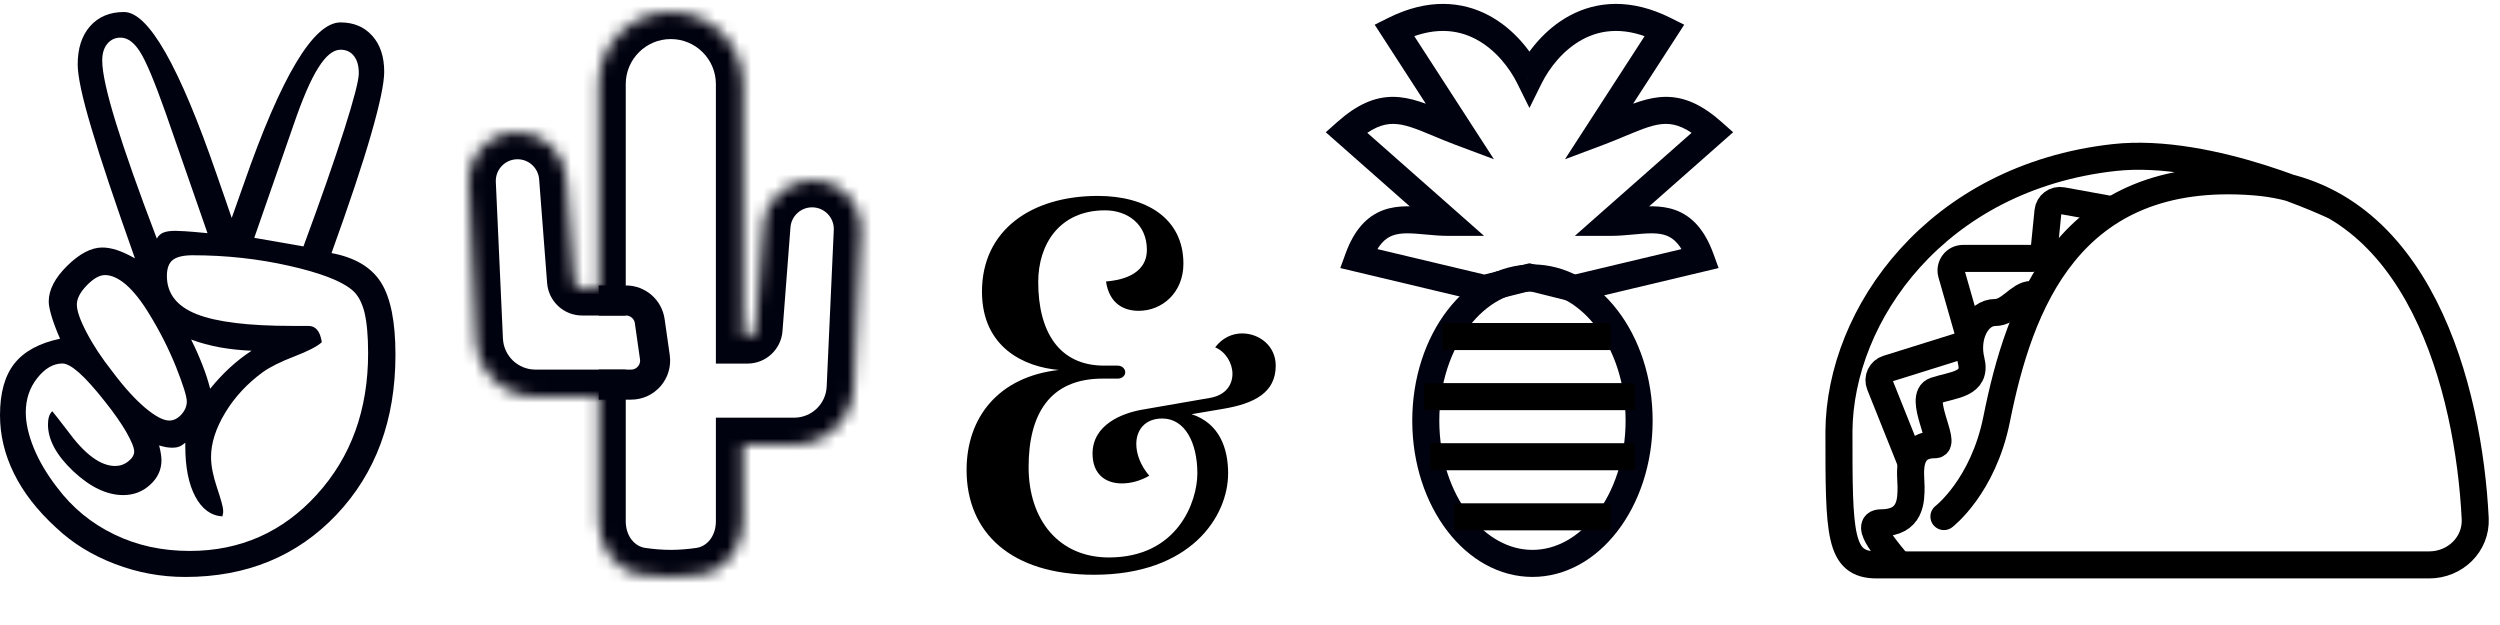 <svg width="208" height="52" viewBox="0 0 208 52" fill="none" xmlns="http://www.w3.org/2000/svg">
<path d="M25.247 20.502C26.696 16.585 27.824 13.348 28.637 10.798C29.446 8.251 29.852 6.687 29.852 6.104C29.852 5.478 29.72 4.998 29.443 4.654C29.178 4.309 28.804 4.137 28.328 4.137C27.723 4.137 27.106 4.638 26.479 5.641C25.849 6.634 25.156 8.241 24.4 10.46L21.155 19.788L25.25 20.502H25.247ZM20.932 29.181C19.999 29.144 19.117 29.047 18.286 28.899C17.454 28.743 16.654 28.529 15.901 28.251C16.248 28.94 16.553 29.629 16.824 30.319C17.095 31.002 17.316 31.678 17.486 32.343C18.009 31.697 18.557 31.114 19.124 30.588C19.703 30.055 20.302 29.592 20.929 29.184L20.932 29.181ZM17.265 19.402L13.759 9.328C12.852 6.769 12.153 5.098 11.649 4.309C11.154 3.526 10.609 3.131 10.03 3.131C9.576 3.131 9.211 3.3 8.927 3.645C8.644 3.989 8.505 4.45 8.505 5.036C8.505 6.026 8.883 7.746 9.639 10.2C10.395 12.653 11.529 15.871 13.047 19.85C13.18 19.612 13.362 19.443 13.598 19.349C13.838 19.255 14.166 19.205 14.575 19.205C14.701 19.205 14.963 19.217 15.35 19.236C15.737 19.261 16.374 19.311 17.262 19.399L17.265 19.402ZM14.081 34.99C14.449 34.99 14.786 34.821 15.088 34.489C15.391 34.154 15.542 33.794 15.542 33.408C15.542 33.001 15.249 32.045 14.654 30.55C14.055 29.059 13.318 27.593 12.43 26.145C11.781 25.073 11.138 24.259 10.515 23.71C9.885 23.162 9.293 22.886 8.732 22.886C8.275 22.886 7.774 23.175 7.22 23.742C6.669 24.315 6.394 24.845 6.394 25.34C6.394 25.857 6.662 26.631 7.207 27.665C7.743 28.699 8.467 29.795 9.381 30.955C10.332 32.224 11.23 33.211 12.071 33.925C12.921 34.633 13.583 34.99 14.087 34.99H14.081ZM4.353 34.217C4.653 34.586 5.078 35.125 5.613 35.83C7.043 37.792 8.363 38.769 9.576 38.769C9.986 38.769 10.354 38.644 10.678 38.381C11.003 38.121 11.164 37.854 11.164 37.572C11.164 37.246 10.943 36.714 10.515 35.956C10.08 35.203 9.488 34.358 8.732 33.408C7.866 32.311 7.144 31.509 6.574 31.005C5.998 30.497 5.535 30.243 5.188 30.243C4.432 30.243 3.739 30.651 3.1 31.456C2.463 32.261 2.145 33.211 2.145 34.307C2.145 35.194 2.366 36.178 2.807 37.265C3.248 38.352 3.893 39.443 4.741 40.543C6.016 42.244 7.607 43.551 9.497 44.459C11.387 45.381 13.482 45.838 15.778 45.838C19.993 45.838 23.527 44.271 26.372 41.138C29.216 38.005 30.627 34.091 30.627 29.379C30.627 27.937 30.523 26.791 30.312 25.941C30.092 25.095 29.736 24.469 29.241 24.083C28.35 23.356 26.627 22.698 24.06 22.116C21.499 21.536 18.818 21.238 16.027 21.238C15.252 21.238 14.698 21.373 14.373 21.63C14.049 21.887 13.885 22.332 13.885 22.955C13.885 24.419 14.704 25.481 16.352 26.133C17.996 26.791 20.658 27.116 24.34 27.116H25.663C25.972 27.116 26.214 27.229 26.397 27.455C26.586 27.68 26.706 28.019 26.775 28.47C26.403 28.815 25.647 29.209 24.501 29.651C23.354 30.09 22.475 30.529 21.874 30.958C20.576 31.904 19.533 33.026 18.742 34.329C17.955 35.633 17.558 36.867 17.558 38.027C17.558 38.738 17.725 39.593 18.062 40.596C18.396 41.599 18.566 42.213 18.566 42.445V42.676L18.503 42.965C17.546 42.902 16.796 42.347 16.244 41.304C15.69 40.261 15.416 38.866 15.416 37.121V36.833C15.243 36.983 15.076 37.09 14.912 37.156C14.755 37.218 14.572 37.25 14.377 37.25C14.181 37.25 13.999 37.234 13.829 37.206C13.652 37.174 13.457 37.121 13.239 37.062C13.302 37.297 13.353 37.532 13.384 37.751C13.416 37.98 13.435 38.158 13.435 38.284C13.435 39.083 13.12 39.766 12.49 40.333C11.866 40.906 11.116 41.191 10.253 41.191C8.892 41.191 7.503 40.527 6.095 39.205C4.69 37.879 3.991 36.585 3.991 35.313C3.991 35.081 4.016 34.868 4.07 34.687C4.123 34.498 4.215 34.348 4.344 34.217H4.353ZM27.585 21.056C29.531 21.42 30.905 22.238 31.705 23.51C32.505 24.782 32.902 26.784 32.902 29.513C32.902 34.934 31.264 39.374 27.988 42.83C24.712 46.274 20.522 48.003 15.413 48.003C13.397 48.003 11.444 47.643 9.554 46.919C7.664 46.198 6.035 45.196 4.671 43.905C3.112 42.482 1.944 40.978 1.165 39.399C0.387 37.817 0 36.203 0 34.542C0 32.694 0.397 31.259 1.197 30.25C2 29.235 3.263 28.548 4.996 28.182C4.668 27.43 4.429 26.791 4.281 26.277C4.13 25.76 4.054 25.362 4.054 25.086C4.054 24.115 4.567 23.125 5.598 22.109C6.624 21.1 7.595 20.593 8.502 20.593C8.892 20.593 9.299 20.665 9.73 20.806C10.165 20.944 10.663 21.182 11.227 21.495C9.563 16.814 8.351 13.192 7.598 10.635C6.835 8.088 6.464 6.33 6.464 5.359C6.464 4.027 6.804 2.965 7.497 2.178C8.19 1.395 9.129 1 10.322 1C12.354 1 14.928 5.518 18.04 14.555C18.585 16.106 18.994 17.303 19.278 18.136L20.286 15.294C23.398 6.346 26.082 1.865 28.331 1.865C29.434 1.865 30.316 2.241 30.977 2.983C31.639 3.726 31.966 4.722 31.966 5.97C31.966 6.916 31.604 8.652 30.879 11.165C30.155 13.687 29.052 16.977 27.585 21.047" fill="#01020F"/>
<mask id="path-2-inside-1" fill="white">
<path fill-rule="evenodd" clip-rule="evenodd" d="M49.812 7C49.812 3.686 52.498 1 55.812 1C59.125 1 61.812 3.686 61.812 7V28H62.191C62.541 28 62.832 27.73 62.859 27.381L63.523 18.745C63.686 16.632 65.448 15 67.567 15C69.879 15 71.724 16.93 71.619 19.24L71.027 32.269C70.906 34.916 68.725 37 66.076 37H61.812V43.362C61.812 45.538 60.423 47.502 58.27 47.812C57.501 47.923 56.661 48 55.812 48C54.962 48 54.123 47.923 53.353 47.812C51.2 47.502 49.812 45.538 49.812 43.362V33H44.547C41.898 33 39.717 30.916 39.596 28.269L39.004 15.24C38.899 12.93 40.744 11 43.056 11C45.175 11 46.937 12.632 47.1 14.745L47.764 23.381C47.791 23.73 48.082 24 48.432 24H49.812V7Z"/>
</mask>
<path d="M61.812 28H59.562V30.25H61.812V28ZM62.859 27.381L65.103 27.553V27.553L62.859 27.381ZM63.523 18.745L61.28 18.572L63.523 18.745ZM71.619 19.24L69.371 19.138L71.619 19.24ZM71.027 32.269L73.274 32.371V32.371L71.027 32.269ZM61.812 37V34.75H59.562V37H61.812ZM58.27 47.812L57.949 45.585H57.949L58.27 47.812ZM53.353 47.812L53.674 45.585H53.674L53.353 47.812ZM49.812 33H52.062V30.75H49.812V33ZM39.596 28.269L37.349 28.371L39.596 28.269ZM39.004 15.24L41.252 15.138L39.004 15.24ZM47.1 14.745L49.343 14.572L47.1 14.745ZM47.764 23.381L50.007 23.208V23.208L47.764 23.381ZM49.812 24V26.25H52.062V24H49.812ZM55.812 -1.25C51.255 -1.25 47.562 2.444 47.562 7H52.062C52.062 4.929 53.74 3.25 55.812 3.25V-1.25ZM64.061 7C64.061 2.444 60.368 -1.25 55.812 -1.25V3.25C57.883 3.25 59.562 4.929 59.562 7H64.061ZM64.061 28V7H59.562V28H64.061ZM62.191 25.75H61.812V30.25H62.191V25.75ZM60.616 27.208C60.679 26.386 61.365 25.75 62.191 25.75V30.25C63.717 30.25 64.986 29.075 65.103 27.553L60.616 27.208ZM61.28 18.572L60.616 27.208L65.103 27.553L65.767 18.917L61.28 18.572ZM67.567 12.75C64.272 12.75 61.533 15.287 61.28 18.572L65.767 18.917C65.839 17.977 66.624 17.25 67.567 17.25V12.75ZM73.867 19.342C74.03 15.751 71.162 12.75 67.567 12.75V17.25C68.597 17.25 69.418 18.109 69.371 19.138L73.867 19.342ZM73.274 32.371L73.867 19.342L69.371 19.138L68.779 32.167L73.274 32.371ZM66.076 39.25C69.928 39.25 73.099 36.22 73.274 32.371L68.779 32.167C68.713 33.612 67.522 34.75 66.076 34.75V39.25ZM61.812 39.25H66.076V34.75H61.812V39.25ZM64.061 43.362V37H59.562V43.362H64.061ZM58.591 50.039C62.074 49.537 64.061 46.416 64.061 43.362H59.562C59.562 44.659 58.773 45.467 57.949 45.585L58.591 50.039ZM55.812 50.25C56.792 50.25 57.742 50.162 58.591 50.039L57.949 45.585C57.259 45.685 56.53 45.75 55.812 45.75V50.25ZM53.032 50.039C53.881 50.162 54.831 50.25 55.812 50.25V45.75C55.093 45.75 54.364 45.685 53.674 45.585L53.032 50.039ZM47.562 43.362C47.562 46.416 49.55 49.537 53.032 50.039L53.674 45.585C52.85 45.467 52.062 44.659 52.062 43.362H47.562ZM47.562 33V43.362H52.062V33H47.562ZM44.547 35.25H49.812V30.75H44.547V35.25ZM37.349 28.371C37.524 32.22 40.695 35.25 44.547 35.25V30.75C43.101 30.75 41.91 29.612 41.844 28.167L37.349 28.371ZM36.757 15.342L37.349 28.371L41.844 28.167L41.252 15.138L36.757 15.342ZM43.056 8.75C39.461 8.75 36.593 11.751 36.757 15.342L41.252 15.138C41.205 14.109 42.026 13.25 43.056 13.25V8.75ZM49.343 14.572C49.09 11.287 46.351 8.75 43.056 8.75V13.25C43.999 13.25 44.784 13.976 44.856 14.917L49.343 14.572ZM50.007 23.208L49.343 14.572L44.856 14.917L45.521 23.553L50.007 23.208ZM48.432 21.75C49.258 21.75 49.944 22.386 50.007 23.208L45.521 23.553C45.638 25.075 46.906 26.25 48.432 26.25V21.75ZM49.812 21.75H48.432V26.25H49.812V21.75ZM47.562 7V24H52.062V7H47.562Z" fill="#01020F" mask="url(#path-2-inside-1)"/>
<path d="M49.812 25H52.078C53.073 25 53.917 25.732 54.058 26.717L54.486 29.717C54.658 30.922 53.724 32 52.507 32H49.812" stroke="#01020F" stroke-width="2.5"/>
<path d="M116 2.5L115.497 1.494L114.373 2.056L115.056 3.111L116 2.5ZM127.25 6.45L126.242 6.949L127.25 8.983L128.258 6.949L127.25 6.45ZM121.5 11L121.105 12.053L124.296 13.25L122.445 10.389L121.5 11ZM119.713 10.28L119.279 11.318H119.279L119.713 10.28ZM112 11L111.253 10.159L110.303 11.003L111.256 11.844L112 11ZM120.5 18.5V19.625H123.475L121.244 17.656L120.5 18.5ZM118.732 18.39L118.627 19.511L118.627 19.511L118.732 18.39ZM113 21.5L111.943 21.116L111.511 22.302L112.739 22.594L113 21.5ZM123.5 24L123.239 25.094L123.507 25.158L123.773 25.091L123.5 24ZM127.25 23.062L127.523 21.971L127.25 21.903L126.977 21.971L127.25 23.062ZM131 24L130.727 25.091L130.994 25.158L131.261 25.094L131 24ZM141.5 21.5L141.761 22.594L142.989 22.302L142.557 21.116L141.5 21.5ZM135.768 18.39L135.873 19.511V19.511L135.768 18.39ZM134 18.5L133.256 17.656L131.025 19.625H134V18.5ZM142.5 11L143.244 11.844L144.197 11.003L143.247 10.159L142.5 11ZM134.787 10.28L135.221 11.318H135.221L134.787 10.28ZM133 11L132.055 10.389L130.204 13.25L133.395 12.053L133 11ZM138.5 2.5L139.445 3.111L140.127 2.056L139.003 1.494L138.5 2.5ZM116.503 3.506C119.19 2.163 121.263 2.443 122.815 3.271C124.433 4.133 125.603 5.659 126.242 6.949L128.258 5.95C127.481 4.382 126.027 2.433 123.874 1.285C121.655 0.102 118.812 -0.164 115.497 1.494L116.503 3.506ZM122.445 10.389L116.945 1.889L115.056 3.111L120.556 11.611L122.445 10.389ZM119.279 11.318C119.828 11.548 120.437 11.803 121.105 12.053L121.895 9.947C121.273 9.713 120.701 9.474 120.147 9.242L119.279 11.318ZM112.747 11.841C114.128 10.614 115.082 10.304 115.907 10.308C116.832 10.312 117.785 10.693 119.279 11.318L120.147 9.242C118.771 8.666 117.377 8.065 115.918 8.058C114.359 8.051 112.891 8.702 111.253 10.159L112.747 11.841ZM121.244 17.656L112.744 10.156L111.256 11.844L119.756 19.344L121.244 17.656ZM118.627 19.511C119.198 19.564 119.842 19.625 120.5 19.625V17.375C119.965 17.375 119.424 17.325 118.836 17.27L118.627 19.511ZM114.057 21.884C114.623 20.328 115.282 19.812 115.863 19.596C116.558 19.338 117.396 19.396 118.627 19.511L118.836 17.27C117.734 17.167 116.347 17.017 115.08 17.487C113.699 17.999 112.659 19.146 111.943 21.116L114.057 21.884ZM123.761 22.906L113.261 20.406L112.739 22.594L123.239 25.094L123.761 22.906ZM126.977 21.971L123.227 22.909L123.773 25.091L127.523 24.154L126.977 21.971ZM126.977 24.154L130.727 25.091L131.273 22.909L127.523 21.971L126.977 24.154ZM131.261 25.094L141.761 22.594L141.239 20.406L130.739 22.906L131.261 25.094ZM142.557 21.116C141.841 19.146 140.801 17.999 139.42 17.487C138.153 17.017 136.766 17.167 135.664 17.27L135.873 19.511C137.104 19.396 137.942 19.338 138.637 19.596C139.218 19.812 139.877 20.328 140.443 21.884L142.557 21.116ZM135.664 17.27C135.076 17.325 134.536 17.375 134 17.375V19.625C134.658 19.625 135.302 19.564 135.873 19.511L135.664 17.27ZM134.744 19.344L143.244 11.844L141.756 10.156L133.256 17.656L134.744 19.344ZM143.247 10.159C141.609 8.702 140.141 8.051 138.582 8.058C137.123 8.065 135.729 8.666 134.353 9.242L135.221 11.318C136.715 10.693 137.668 10.312 138.593 10.308C139.418 10.304 140.372 10.614 141.753 11.841L143.247 10.159ZM134.353 9.242C133.799 9.474 133.227 9.713 132.605 9.947L133.395 12.053C134.063 11.803 134.672 11.548 135.221 11.318L134.353 9.242ZM133.945 11.611L139.445 3.111L137.555 1.889L132.055 10.389L133.945 11.611ZM139.003 1.494C135.688 -0.164 132.845 0.102 130.626 1.285C128.473 2.433 127.019 4.382 126.242 5.95L128.258 6.949C128.897 5.659 130.067 4.133 131.685 3.271C133.237 2.443 135.31 2.163 137.997 3.506L139.003 1.494Z" fill="#01020F"/>
<path d="M136.375 35C136.375 38.363 135.325 41.367 133.679 43.507C132.035 45.645 129.84 46.875 127.5 46.875C125.16 46.875 122.965 45.645 121.321 43.507C119.675 41.367 118.625 38.363 118.625 35C118.625 31.637 119.675 28.633 121.321 26.494C122.965 24.355 125.16 23.125 127.5 23.125C129.84 23.125 132.035 24.355 133.679 26.494C135.325 28.633 136.375 31.637 136.375 35Z" stroke="#01020F" stroke-width="2.25"/>
<path d="M118.5 33H136" stroke="black" stroke-width="2.25"/>
<path d="M120 28L134 28" stroke="black" stroke-width="2.25"/>
<path d="M119 38H136" stroke="black" stroke-width="2.25"/>
<path d="M121 43L134 43" stroke="black" stroke-width="2.25"/>
<path d="M194.305 17.188C194.305 17.188 183.978 12.211 175.897 13.108C161.081 14.754 153.081 26.185 153 35.871C153 44.471 153 47 156.143 47H202.106C204.264 47 206.044 45.289 205.937 43.134C205.401 32.407 201.298 16.206 187.57 15.131C172.056 13.917 168 25.5 166.122 34.871C164.997 40.483 161.734 42.977 161.734 42.977" stroke="black" stroke-width="2.25" stroke-linecap="round"/>
<path d="M158 47C157.334 46.167 154.9 43.5 156.5 43.5C159 43.5 159 41.618 159 40.5C159 39.5 158.5 37 161 37C162 37 159.5 33 161 32.5C162.5 32 164.5 32 164 30C163.5 28 164.5 26 166 26C167.2 26 168 24.5 169 24.5" stroke="black" stroke-width="2.25"/>
<path d="M159 38.5L156.401 32.004C156.185 31.462 156.475 30.852 157.032 30.678L163.069 28.791C163.587 28.629 163.881 28.084 163.732 27.562L162.364 22.775C162.182 22.136 162.661 21.5 163.326 21.5H169.095C169.609 21.5 170.039 21.111 170.09 20.599L170.392 17.578C170.45 16.997 170.992 16.589 171.566 16.694L176 17.5" stroke="black" stroke-width="2.25"/>
<path d="M96.7 34.82C98.58 34.82 99.62 36.82 99.62 39.38C99.62 41.74 97.98 46.38 92.26 46.38C88.1 46.38 85.58 43.26 85.58 38.86C85.58 34.46 87.34 31.5 91.74 31.5H93.02C93.34 31.5 93.62 31.26 93.62 30.98C93.62 30.7 93.38 30.42 92.98 30.42H91.86C88.1 30.42 86.38 27.58 86.38 23.46C86.38 20.34 88.14 17.5 91.94 17.5C93.82 17.5 95.42 18.66 95.42 20.78C95.42 22.98 93.02 23.34 92.02 23.42C92.3 25.3 93.54 25.86 94.74 25.86C96.7 25.86 98.46 24.34 98.46 21.94C98.46 18.14 95.34 16.3 91.34 16.3C85.82 16.3 81.7 19.14 81.7 24.26C81.7 28.94 85.26 30.54 88.1 30.78C83.1 31.34 80.42 34.7 80.42 39.1C80.42 44.34 84.14 47.82 91.02 47.82C99.06 47.82 102.18 42.98 102.18 39.38C102.18 37.3 101.46 35.22 99.14 34.46L101.74 34.02C104.38 33.58 106.14 32.66 106.14 30.42C106.14 28.78 104.78 27.74 103.34 27.74C102.54 27.74 101.7 28.1 101.1 28.9C101.98 29.26 102.54 30.22 102.54 31.1C102.54 31.98 102.02 32.86 100.7 33.1L94.94 34.1C93.42 34.38 90.9 35.3 90.9 37.74C90.9 39.46 91.98 40.22 93.34 40.22C94.06 40.22 94.86 40.02 95.62 39.58C94.9 38.74 94.54 37.78 94.54 36.94C94.54 35.78 95.26 34.82 96.7 34.82Z" fill="black"/>
</svg>

